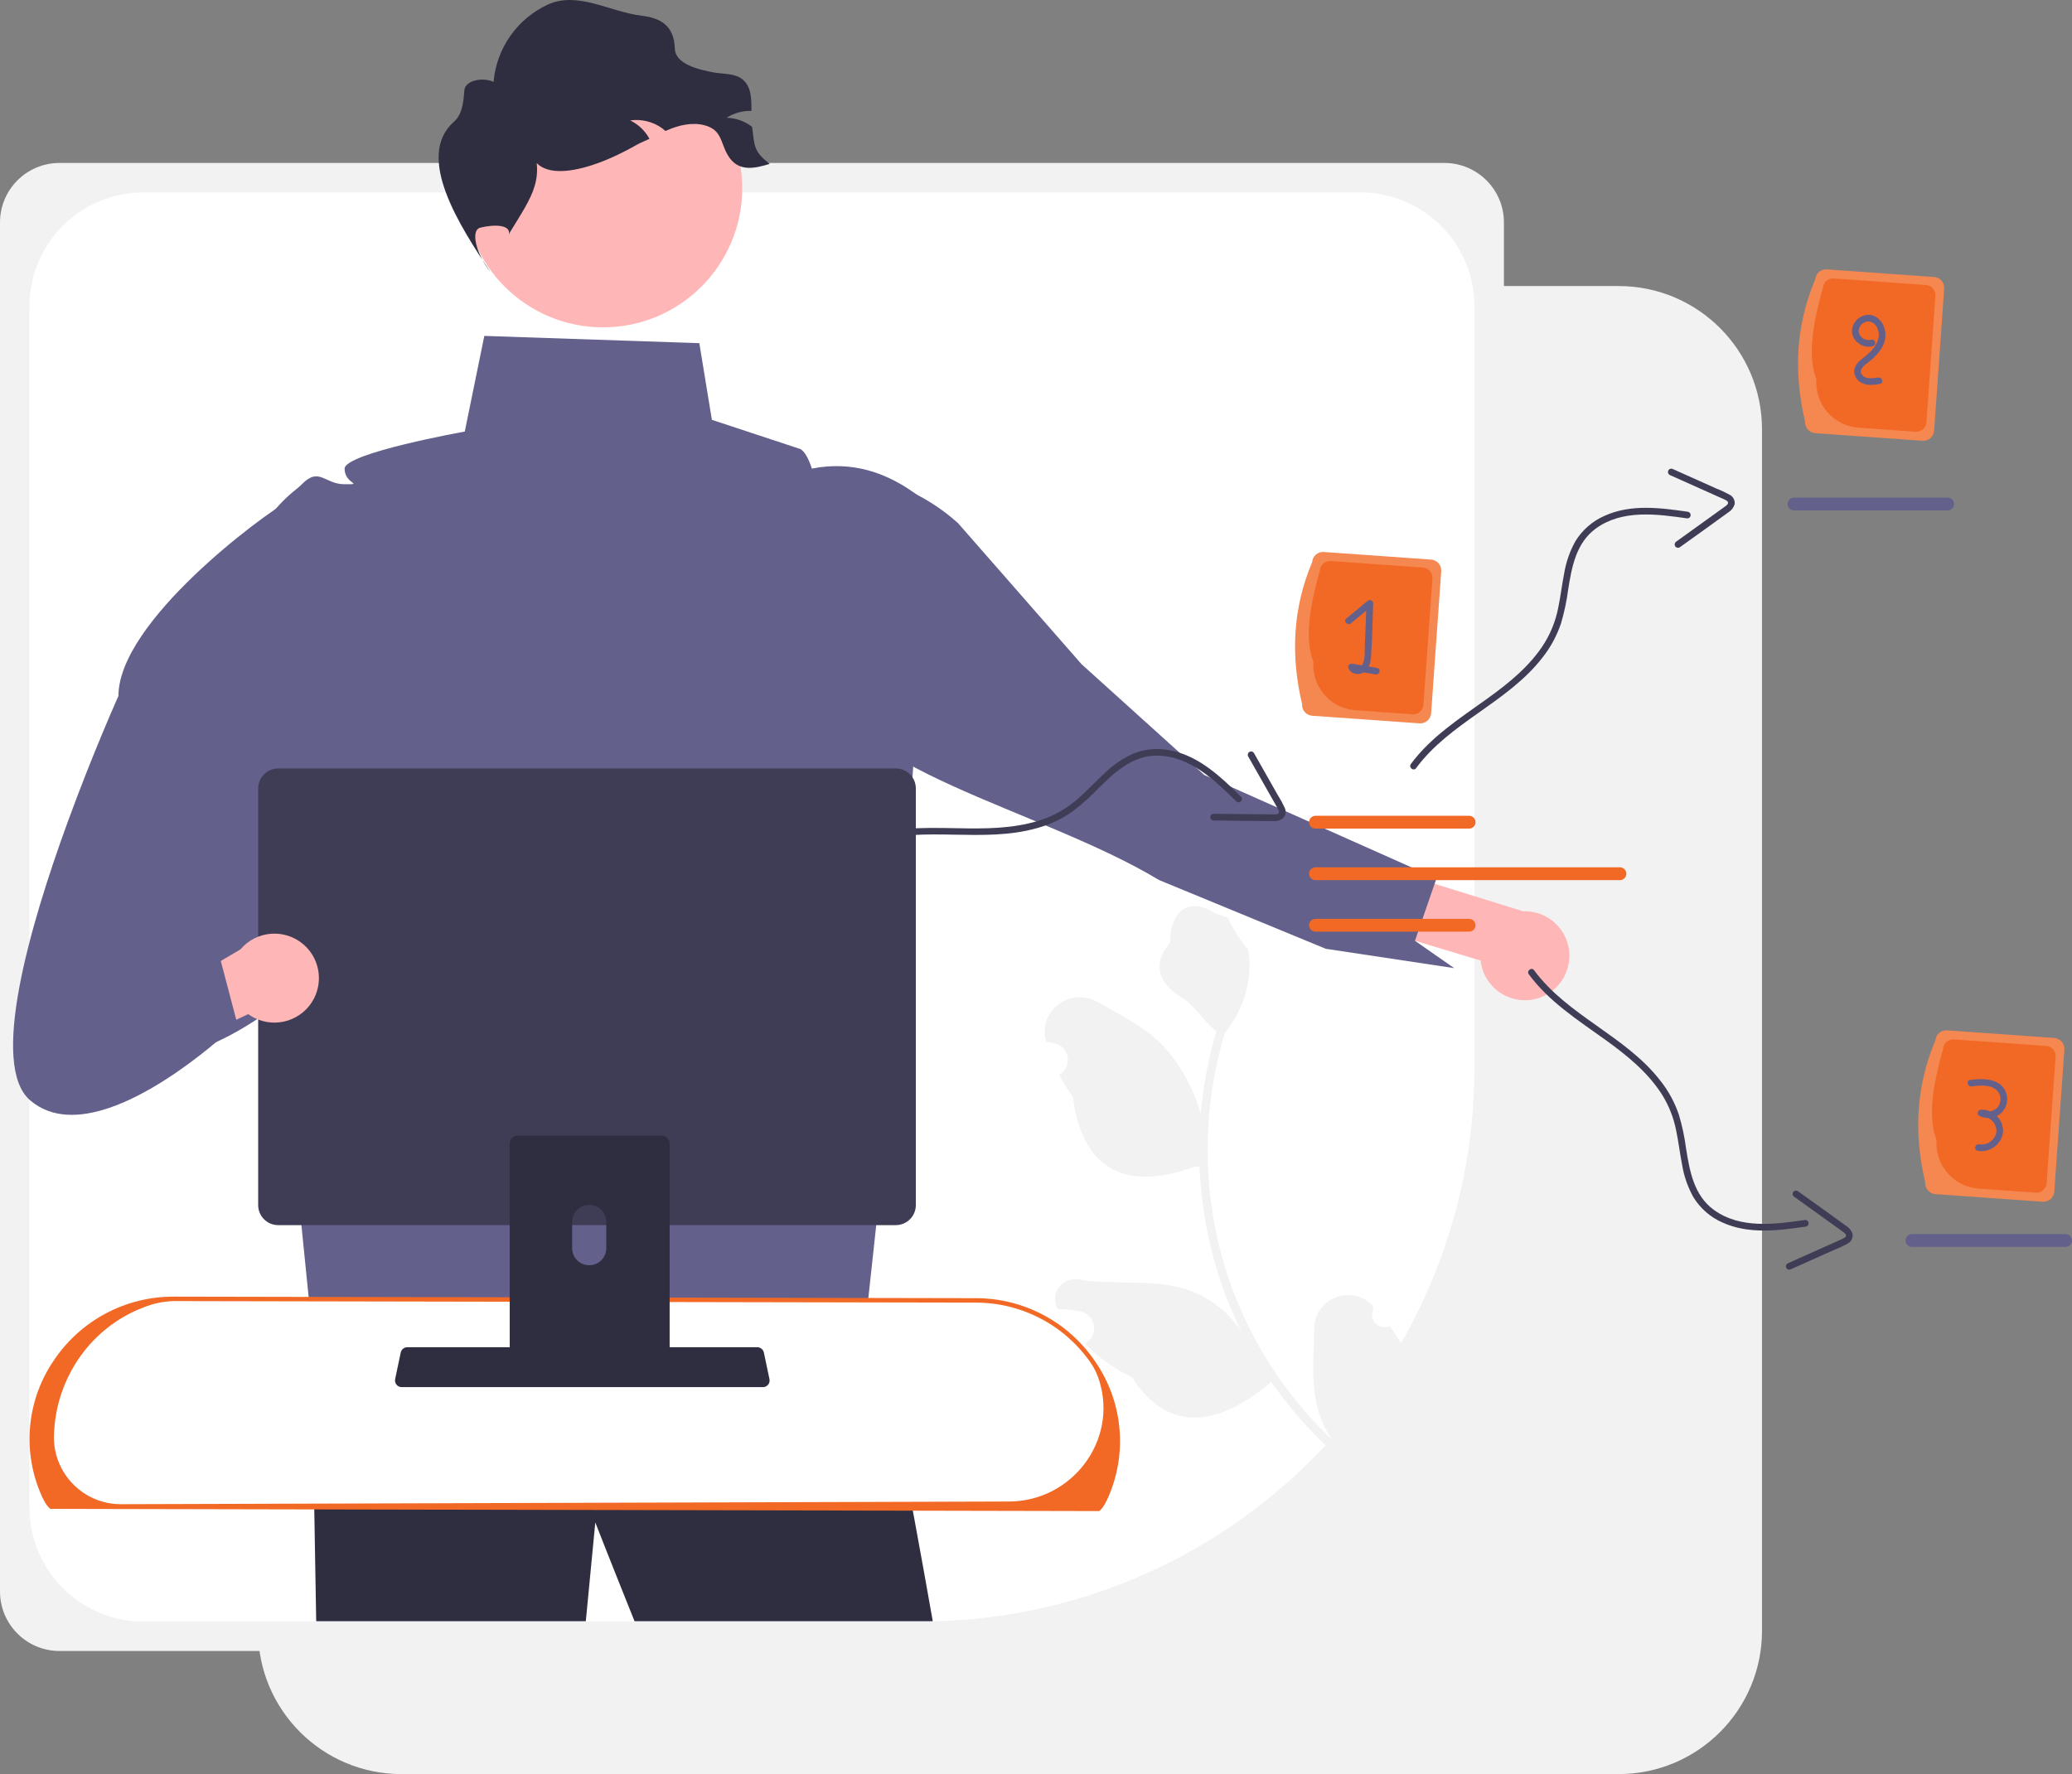 <?xml version="1.0" encoding="utf-8"?>
<!-- Generator: Adobe Illustrator 16.0.3, SVG Export Plug-In . SVG Version: 6.00 Build 0)  -->
<!DOCTYPE svg PUBLIC "-//W3C//DTD SVG 1.1//EN" "http://www.w3.org/Graphics/SVG/1.1/DTD/svg11.dtd">
<svg version="1.1" id="Capa_1" xmlns="http://www.w3.org/2000/svg" xmlns:xlink="http://www.w3.org/1999/xlink" x="0px" y="0px"
	 width="930.986px" height="797.335px" viewBox="0 0 930.986 797.335" enable-background="new 0 0 930.986 797.335"
	 xml:space="preserve">
<rect x="0" y="0" width="930.986" height="797.335" fill="#808080" stroke="none"/>
<path fill="#F2F2F2" d="M727.269,128.56h-63.256v539.293c0,35.586-28.848,64.434-64.433,64.434l0,0H115.962v0.615
	c0,35.586,28.848,64.434,64.433,64.434l0,0h546.875c35.585,0,64.433-28.848,64.433-64.434l0,0v-539.91
	C791.702,157.407,762.854,128.56,727.269,128.56L727.269,128.56z"/>
<path fill="#F2F2F2" d="M26.744,73.237h622.252c14.771,0,26.744,11.974,26.744,26.744v615.288c0,14.77-11.974,26.744-26.744,26.744
	H26.744C11.973,742.013,0,730.039,0,715.269V99.981C0,85.211,11.973,73.237,26.744,73.237z"/>
<path fill="#FFFFFF" d="M64.432,86.488c-28.267,0-51.182,22.915-51.182,51.182l0,0v539.912c0,28.266,22.915,51.182,51.182,51.182
	h349.029c137.534,0,249.027-111.494,249.027-249.027V137.669c0-28.267-22.915-51.182-51.182-51.182l0,0H64.432z"/>
<path fill="#FFB6B6" d="M690.527,448.824c-10.659,2.953-21.695-3.293-24.648-13.953c-0.286-1.033-0.489-2.086-0.606-3.152
	l-95.565-28.859l1.484-28.396l113.253,35.107c11.039-0.393,20.307,8.236,20.7,19.275
	C705.473,438.083,699.43,446.341,690.527,448.824L690.527,448.824z"/>
<path fill="#63618C" d="M368.78,302.347c-9.677-8.075,4.492-48.099,0.672-59.699c-0.229-0.703-0.445-1.407-0.651-2.113
	c-0.433-1.497-0.336-3.098,0.274-4.532l35.917-16.895c9.359,3.824,17.982,9.245,25.485,16.022l55.487,63.374l55.124,49.786
	l24.188,10.783l80.151,35.75l-0.831,2.396l-0.007,0.007l-8.81,25.586v0.016l17.624,12.285l-57.699-8.691l-38.16-15.74
	l-36.744-15.154C466.549,362.875,377.288,345.951,368.78,302.347z"/>
<path fill="#F2F2F2" d="M624.51,596.037c-2.853,1.299-6.217,0.039-7.516-2.814c-0.693-1.523-0.679-3.273,0.039-4.785
	c-0.078-0.582-0.135-0.998-0.214-1.58c-0.094-0.096-0.188-0.191-0.281-0.287c-9.483-9.619-25.887-2.953-26.054,10.555
	c-0.148,11.988-1.456,24.461,1.562,35.865c1.336,5.039,3.536,9.811,6.503,14.098c-18.786-17.848-33.515-39.525-43.188-63.564
	c-2.421-6.035-4.503-12.201-6.235-18.469c-1.416-5.139-2.604-10.33-3.562-15.572c-5.168-28.453-3.513-57.729,4.829-85.418
	c6.334-7.672,10.164-17.102,10.975-27.018c0.303-3.568,0.087-7.164-0.64-10.67c-0.867,0.486-8.982-12.426-8.635-13.557
	c-2.05-1.424-4.716-1.471-6.864-2.801c-10.684-6.611-19.563-1.15-19.432,13.6c-8.484,9.631-5.02,18.574,4.938,24.52
	c6.335,3.785,9.859,10.926,15.839,15.299c-0.183,0.629-0.386,1.25-0.568,1.881c-3.32,11.555-5.501,23.408-6.509,35.389
	c-3.018-11.631-10.45-24.119-17.457-31.283c-7.981-8.162-18.891-13.357-28.98-19.137c-12.118-6.941-26.837,4.107-23.091,17.561
	c0.036,0.131,0.073,0.26,0.11,0.391c1.22,0.162,2.432,0.367,3.637,0.615c4.16,0.877,6.821,4.961,5.943,9.121
	c-0.445,2.111-1.756,3.938-3.612,5.037l-0.137,0.08c1.791,3.443,3.842,6.746,6.134,9.879c4.724,36.672,28.124,41.34,54.829,31.268
	c0.705,0.066,1.396,0.137,2.094,0.188c0.683,16.27,3.478,32.379,8.315,47.928c2.883,9.16,6.501,18.074,10.82,26.652l-0.171-0.297
	c-5.878-9.107-14.718-15.908-25.029-19.254c-15.258-4.828-32.868-1.801-48.29-4.418c-7.423-1.26-13.173,6.518-9.362,13.012
	c0.061,0.104,0.122,0.207,0.184,0.311c2.147,0.012,4.292,0.158,6.421,0.436c1.22,0.164,2.433,0.369,3.638,0.617
	c4.16,0.877,6.82,4.961,5.943,9.119c-0.445,2.111-1.756,3.939-3.613,5.037l-0.137,0.08c-0.099,0.059-0.183,0.109-0.281,0.166
	c6.173,6.268,13.378,11.426,21.301,15.248c16.997,26.855,41.175,20.359,62.474,2.02l0.015-0.006
	c7.425,10.684,15.939,20.566,25.407,29.488l41.827-16.762c-0.036-0.525-0.094-1.059-0.146-1.578
	c-3.773,1.795-7.754,3.121-11.85,3.949c1.577-5.051,3.143-10.133,4.72-15.186c0.04-0.098,0.075-0.199,0.104-0.303
	c0.793-2.58,1.607-5.15,2.4-7.73v-0.002c-2.311-6.008-5.385-11.693-9.146-16.916H624.51z"/>
<path fill="#2F2E41" d="M394.611,632.845l-0.48-0.6C392.751,623.367,394.611,632.845,394.611,632.845z"/>
<path fill="#2F2E41" d="M419.111,728.636H285.113c-10.411-25.881-17.638-44.391-17.638-44.391s-1.755,18.131-4.259,44.391H142.074
	c-1.134-71.359-2.721-144.631-3.243-167.9l232.525,5.18l23.128,29.33c0.079,0.49,0.158,1.031,0.257,1.641
	C395.677,602.845,408.266,666.816,419.111,728.636z"/>
<path fill="#63618C" d="M417.08,226.742l-0.022-0.042c-0.738-1.372-1.928-2.447-3.367-3.045
	c-14.712-11.415-30.82-16.619-48.899-13.06c-2.96-8.96-5.72-8.96-5.72-8.96l-39.21-12.95l-5.64-34.45l-96.61-3.27l-8.78,42.99
	c0,0-54,9.68-54,16.68s9,7,0,7s-11.41-8-19.2,0c-0.667,0.672-1.372,1.306-2.109,1.9c-0.091,0.08-0.19,0.15-0.28,0.23
	c-17.892,14.073-27.373,36.296-25.15,58.95l16.61,165.231l17.729,176.309l242.641,10.102l16.25-150.031l16.529-249.623
	C417.998,229.335,417.729,227.955,417.08,226.742z"/>
<path fill="#FFFFFF" d="M18.768,669.832c1.386,3.484,2.783,6.039,4.194,7.301l470.58,1c1.41-1.262,2.809-3.816,4.193-7.301
	c16.459-41.406-14.59-86.307-59.147-86.391L77.94,583.755C33.443,583.671,2.332,628.482,18.768,669.832z"/>
<path fill="#F26925" d="M493.925,679.134l-0.384-0.002l-470.962-1l-0.283-0.254c-1.467-1.314-2.925-3.824-4.456-7.678l0,0
	c-7.914-19.568-5.435-41.809,6.596-59.154c12.005-17.695,31.999-28.291,53.383-28.291h0.124l360.648,0.686
	c21.461,0.041,41.507,10.713,53.523,28.494c12.013,17.396,14.475,39.666,6.552,59.266c-1.532,3.854-2.989,6.363-4.456,7.678
	L493.925,679.134z M54.403,676.041l399.014-1.211c28.165-0.084,48.883-27.273,40.537-54.172c-0.788-2.691-1.966-5.252-3.496-7.602
	c-11.646-17.232-31.072-27.576-51.871-27.615l-360.648-0.686h-0.12c-4.579,0.152-9.095,1.119-13.337,2.852
	c-23.296,8.814-38.873,30.973-40.169,55.848c-0.016,0.316-0.032,0.633-0.049,0.951C23.408,661,36.167,675.144,52.76,676l0,0
	C53.307,676.029,53.855,676.041,54.403,676.041L54.403,676.041z"/>
<path fill="#F58751" d="M585.061,316.46c-5.153-21.646-4.294-42.966,4.531-63.854c0.193-2.69,2.529-4.716,5.221-4.529l48.224,3.422
	c2.69,0.194,4.717,2.529,4.528,5.221l-4.53,63.854c-0.194,2.691-2.529,4.717-5.221,4.529l-48.224-3.421
	C586.899,321.486,584.874,319.151,585.061,316.46z"/>
<path fill="#F26925" d="M590.13,297.436c-4.125-10.667-1.488-25.336,2.912-41.051c0.182-2.52,2.369-4.417,4.89-4.241l41.444,2.94
	c2.52,0.182,4.417,2.369,4.241,4.89l-4.032,56.821c-0.182,2.52-2.368,4.417-4.889,4.241l-25.674-1.822
	C597.797,318.405,589.345,308.663,590.13,297.436z"/>
<path fill="#63618C" d="M618.822,300.22c-1.266-0.218-2.531-0.435-3.798-0.652c0.583-1.377,0.92-2.845,0.995-4.338
	c0.599-7.992,0.659-16.06,0.979-24.067c-0.023-0.838-0.723-1.499-1.561-1.475c-0.373,0.01-0.729,0.158-1,0.414
	c-3.179,2.634-6.358,5.267-9.538,7.9c-1.488,1.232,0.645,3.344,2.122,2.121c2.281-1.89,4.563-3.78,6.846-5.67
	c-0.21,5.247-0.419,10.494-0.629,15.741c-0.101,2.518,0.206,5.576-0.825,7.944c-0.141,0.319-0.325,0.618-0.547,0.887
	c-1.401-0.241-2.803-0.481-4.205-0.723c-1.008-0.173-2.288,0.668-1.845,1.846c0.965,2.559,3.809,3.367,6.247,2.381
	c0.215-0.096,0.423-0.208,0.622-0.333l5.339,0.917C619.913,303.437,620.724,300.546,618.822,300.22z"/>
<path fill="#F58751" d="M865.061,531.46c-5.153-21.646-4.294-42.967,4.531-63.854c0.193-2.691,2.529-4.717,5.221-4.529l48.224,3.422
	c2.69,0.193,4.717,2.529,4.528,5.221l-4.53,63.854c-0.194,2.689-2.529,4.717-5.221,4.529l-48.224-3.422
	C866.899,536.486,864.874,534.152,865.061,531.46z"/>
<path fill="#F26925" d="M870.13,512.435c-4.125-10.666-1.488-25.336,2.912-41.051c0.182-2.52,2.369-4.416,4.89-4.24l41.444,2.939
	c2.52,0.182,4.417,2.369,4.241,4.891l-4.032,56.82c-0.182,2.52-2.368,4.418-4.889,4.242l-25.674-1.822
	C877.798,533.406,869.345,523.662,870.13,512.435z"/>
<path fill="#63618C" d="M897.184,501.601c0.551-0.256,1.072-0.572,1.555-0.941c2.626-2.166,3.729-5.674,2.815-8.953
	c-1.945-7.143-10.49-7.188-16.391-6.328c-1.903,0.277-1.094,3.17,0.798,2.895c3.977-0.58,10.218-1.049,12.354,3.295
	c0.997,2.086,0.637,4.568-0.913,6.283c-0.906,0.91-2.1,1.477-3.377,1.605c-1.236-0.537-2.58-0.787-3.928-0.732
	c-1.39,0.066-2.164,2.088-0.757,2.795c1.245,0.621,2.618,0.945,4.01,0.945c2.359,1.139,3.805,3.582,3.667,6.199
	c-0.557,3.67-3.984,6.195-7.655,5.639l0,0l-0.037-0.006c-1.885-0.379-2.691,2.512-0.797,2.893c5.291,0.996,10.39-2.484,11.386-7.775
	c0.026-0.139,0.049-0.277,0.069-0.416C900.225,506.236,899.195,503.513,897.184,501.601z"/>
<path fill="#F58751" d="M811.061,189.46c-5.153-21.646-4.294-42.966,4.531-63.854c0.193-2.69,2.529-4.716,5.221-4.529l48.224,3.422
	c2.69,0.194,4.717,2.529,4.528,5.221l-4.53,63.854c-0.194,2.691-2.529,4.717-5.221,4.529l-48.224-3.422
	C812.899,194.486,810.874,192.151,811.061,189.46z"/>
<path fill="#F26925" d="M816.13,170.436c-4.125-10.667-1.488-25.336,2.912-41.051c0.182-2.52,2.369-4.417,4.89-4.241l41.444,2.94
	c2.52,0.182,4.417,2.369,4.241,4.89l-4.032,56.821c-0.182,2.52-2.368,4.417-4.889,4.242l-25.674-1.822
	C823.797,191.405,815.345,181.663,816.13,170.436z"/>
<path fill="#63618C" d="M841.615,141.842c-4.248-1.475-8.973,1.885-9.454,6.241c-0.547,4.938,4.764,8.835,9.361,7.493
	c1.85-0.54,1.063-3.436-0.797-2.893c-3.37,0.983-6.965-2.656-5.027-5.909c0.901-1.608,2.703-2.49,4.526-2.215
	c1.532,0.425,2.773,1.55,3.344,3.035c1.653,3.727-0.312,7.51-2.916,10.218c-1.485,1.544-3.229,2.745-4.829,4.153
	c-1.574,1.189-2.572,2.989-2.746,4.954c0.086,2.227,1.399,4.223,3.412,5.182c2.558,1.315,5.467,0.897,8.188,0.459
	c1.901-0.306,1.095-3.197-0.798-2.893c-2.379,0.383-5.942,0.963-7.45-1.519c-1.291-2.125,1.369-3.991,2.818-5.121
	c3.644-2.841,7.328-6.51,7.875-11.34C847.57,147.732,845.559,143.21,841.615,141.842z"/>
<path fill="#63618C" d="M109.796,434.13l23.761,10.699c-11.17,9.061-28.181,21.25-44.841,26.891l-26.47-18.051
	c-9.859-38.02-3.82-77.199,8.03-110.33c6.565-18.409,15.271-35.983,25.939-52.36c-2.22-22.653,7.261-44.876,25.15-58.95
	c0.1-0.08,0.19-0.15,0.28-0.23c17.712,15.371,28.495,37.222,29.92,60.63l0.53,8.76l1.06,17.26l2.69,44.08l-31.9,49.6L109.796,434.13
	z"/>
<path fill="#2F2E41" d="M178.152,622.314c0.563,0.705,1.418,1.113,2.32,1.109h162.34c1.65-0.002,2.985-1.342,2.983-2.99
	c0-0.205-0.021-0.41-0.063-0.609l-2.52-11.971c-0.212-0.992-0.912-1.809-1.86-2.17c-0.338-0.133-0.697-0.199-1.06-0.199H182.982
	c-0.362,0-0.723,0.066-1.06,0.199c-0.948,0.361-1.648,1.178-1.86,2.17l-2.52,11.971
	C177.361,620.703,177.585,621.617,178.152,622.314z"/>
<path fill="#3F3D56" d="M116.003,354.354v187.259c0.004,4.969,4.03,8.996,9,9h277.5c4.969-0.004,8.996-4.031,9-9V354.354
	c-0.012-4.964-4.036-8.984-9-8.99h-277.5C120.038,345.37,116.014,349.389,116.003,354.354z"/>
<path fill="#2F2E41" d="M229.032,513.873v102.561h71.851V513.873c0.002-1.514-0.983-2.852-2.431-3.299
	c-0.332-0.109-0.68-0.164-1.029-0.16h-64.92c-1.913-0.004-3.467,1.543-3.471,3.457V513.873L229.032,513.873z M257.072,549.113
	c0.04-4.236,3.507-7.637,7.742-7.598c4.18,0.039,7.559,3.418,7.598,7.598v11.9c-0.021,4.236-3.474,7.652-7.709,7.631
	c-4.205-0.021-7.609-3.426-7.631-7.631V549.113z"/>
<circle fill="#FFB6B6" cx="270.966" cy="84.6" r="62.527"/>
<path fill="#2F2E41" d="M345.831,73.662c-6.741,2.093-13.239,3.327-17.624-2.203c-4.384-5.529-3.238-11.852-9.759-14.518
	c-5.265-2.159-11.346-1.233-16.654,0.771c-0.947,0.353-1.873,0.749-2.776,1.146c-0.506-0.44-1.013-0.859-1.563-1.255
	c-4.145-2.948-9.262-4.193-14.298-3.481c3.681,1.778,6.71,4.668,8.658,8.261c-1.807,0.903-3.747,1.578-5.485,2.578
	c-23.879,13.729-50.435,19.258-48.268-3.657c7.227,19.034,1.608,25.819-8.987,43.2l-0.419,1.014
	c1.058-4.56-6.377-4.776-12.799-3.216c-4.744,1.152-1.674,12.209,4.405,19.827c-13.592-20.466-33.95-51.712-16.346-67.389
	c2.597-2.313,4.226-5.574,4.692-13.923c0.276-4.95,8.701-6.19,13.151-3.987c1.312-15.151,10.645-28.436,24.453-34.807
	c13.614-6.058,27.46,3.261,42.253,5.067c8.208,1.002,14.432,4.308,14.76,14.782c0.218,6.975,10.729,9.473,17.602,10.706
	c4.362,0.771,9.274,0.309,12.756,3.062c4.031,3.194,4.075,8.812,4.053,14.209c-3.944-0.113-7.833,0.954-11.169,3.062
	c4.084,0.103,8.03,1.49,11.279,3.965c0.063,0.039,0.122,0.083,0.177,0.132C339.112,66.083,338.627,68,345.831,73.662z"/>
<path fill="#3F3D56" d="M390.926,378.541c24.433-7.592,50.588,0.618,75.154-6.39c5.65-1.546,10.991-4.054,15.789-7.416
	c4.092-3.103,7.935-6.522,11.491-10.227c7.391-7.309,15.415-14.984,26.518-14.899c14.621,0.111,25.847,10.972,35.592,20.562
	c1.378,1.355,3.5-0.765,2.122-2.122c-8.955-8.812-18.63-18.108-31.376-20.739c-5.719-1.268-11.687-0.772-17.116,1.422
	c-4.712,2.141-9.016,5.083-12.72,8.697c-3.925,3.6-7.545,7.519-11.523,11.062c-4.154,3.778-8.938,6.798-14.137,8.922
	c-11.262,4.484-23.615,5.025-35.593,4.895c-15.036-0.164-30.431-1.188-44.998,3.339
	C388.291,376.219,389.075,379.116,390.926,378.541L390.926,378.541z"/>
<path fill="#3F3D56" d="M560.828,339.953l7.511,13.24l3.634,6.406c0.646,1.139,1.31,2.269,1.938,3.417
	c0.386,0.705,1.229,1.977,0.424,2.645c-0.708,0.346-1.504,0.47-2.283,0.356c-1.323,0.002-2.648-0.027-3.973-0.041l-7.448-0.075
	l-15.393-0.156c-0.829,0.029-1.478,0.724-1.448,1.552c0.027,0.788,0.66,1.42,1.448,1.448c8.936,0.091,17.877,0.279,26.813,0.271
	c1.56,0.149,3.119-0.277,4.386-1.199c1.271-1.266,1.592-3.202,0.795-4.81c-0.881-1.922-1.895-3.782-3.033-5.564l-3.271-5.766
	l-7.511-13.24c-0.442-0.701-1.369-0.91-2.07-0.468C560.68,338.392,560.453,339.258,560.828,339.953L560.828,339.953z"/>
<path fill="#F26925" d="M660.097,372.395h-69.031c-1.589,0.006-2.881-1.277-2.887-2.866c-0.006-1.589,1.277-2.881,2.866-2.887
	c0.001,0,0.002,0,0.003,0c0.006,0,0.012,0,0.018,0h69.031c1.588-0.006,2.881,1.277,2.887,2.866c0.006,1.588-1.277,2.881-2.866,2.887
	c-0.001,0-0.002,0-0.004,0C660.108,372.395,660.103,372.395,660.097,372.395z"/>
<path fill="#F26925" d="M660.097,418.722h-69.031c-1.589,0.006-2.88-1.279-2.885-2.867s1.279-2.881,2.867-2.885
	c0.006,0,0.012,0,0.018,0h69.031c1.588-0.006,2.88,1.279,2.885,2.867s-1.279,2.881-2.868,2.885l0,0
	C660.108,418.722,660.103,418.722,660.097,418.722z"/>
<path fill="#F26925" d="M727.862,395.559H591.066c-1.589,0.005-2.88-1.279-2.885-2.868s1.279-2.88,2.867-2.885
	c0.006,0,0.012,0,0.018,0h136.796c1.589-0.004,2.881,1.279,2.885,2.868c0.005,1.589-1.278,2.88-2.867,2.885
	C727.874,395.559,727.868,395.559,727.862,395.559z"/>
<path fill="#3F3D56" d="M636.275,345.23c15.187-20.589,41.124-29.467,56.766-49.665c3.637-4.592,6.454-9.777,8.328-15.327
	c1.459-4.924,2.529-9.955,3.201-15.047c1.624-10.266,3.544-21.203,12.539-27.712c11.846-8.57,27.323-6.47,40.855-4.516
	c0.823,0.097,1.569-0.491,1.667-1.314c0.092-0.784-0.438-1.506-1.215-1.651c-12.434-1.795-25.735-3.555-37.563,1.876
	c-5.357,2.365-9.872,6.3-12.948,11.284c-2.527,4.516-4.252,9.436-5.096,14.541c-1.03,5.226-1.625,10.528-2.732,15.739
	c-1.108,5.505-3.174,10.772-6.104,15.562c-6.417,10.284-16.05,18.037-25.777,25.027c-12.212,8.774-25.222,17.068-34.276,29.344
	C632.776,344.92,635.124,346.79,636.275,345.23L636.275,345.23z"/>
<path fill="#3F3D56" d="M750.305,213.5l13.894,6.218l6.723,3.009c1.194,0.535,2.398,1.052,3.585,1.604
	c0.729,0.339,2.162,0.864,1.909,1.88c-0.173,0.692-1.1,1.249-1.628,1.64c-1.065,0.786-2.15,1.547-3.225,2.32l-6.046,4.352
	l-12.495,8.992c-0.649,0.514-0.76,1.458-0.246,2.108c0.488,0.618,1.373,0.753,2.023,0.309c7.254-5.22,14.569-10.365,21.765-15.664
	c1.345-0.804,2.349-2.071,2.823-3.564c0.274-1.772-0.614-3.522-2.208-4.346c-1.849-1.027-3.767-1.925-5.74-2.686l-6.05-2.708
	l-13.894-6.218c-0.772-0.303-1.644,0.077-1.946,0.849C749.261,212.33,749.592,213.163,750.305,213.5L750.305,213.5z"/>
<path fill="#63618C" d="M875.097,229.395h-69.031c-1.589,0.005-2.881-1.278-2.886-2.866c-0.006-1.589,1.277-2.881,2.866-2.887
	c0.001,0,0.001,0,0.002,0c0.006,0,0.012,0,0.018,0h69.031c1.588-0.005,2.88,1.279,2.885,2.868s-1.279,2.88-2.868,2.885
	C875.108,229.395,875.103,229.395,875.097,229.395z"/>
<path fill="#3F3D56" d="M689.275,436.042c15.187,20.59,41.124,29.467,56.766,49.664c3.637,4.592,6.454,9.777,8.328,15.328
	c1.459,4.924,2.529,9.955,3.201,15.047c1.624,10.266,3.544,21.203,12.539,27.711c11.846,8.57,27.323,6.471,40.855,4.516
	c0.823-0.098,1.569,0.49,1.667,1.314c0.093,0.783-0.438,1.506-1.215,1.652c-12.434,1.795-25.735,3.555-37.563-1.877
	c-5.357-2.365-9.872-6.301-12.948-11.285c-2.527-4.516-4.252-9.436-5.096-14.541c-1.03-5.225-1.625-10.527-2.732-15.738
	c-1.108-5.504-3.174-10.771-6.104-15.563c-6.417-10.283-16.05-18.037-25.777-25.025c-12.212-8.775-25.222-17.068-34.276-29.346
	C685.776,436.351,688.124,434.482,689.275,436.042L689.275,436.042z"/>
<path fill="#3F3D56" d="M803.305,567.771l13.894-6.217l6.723-3.01c1.194-0.535,2.398-1.053,3.585-1.605
	c0.729-0.338,2.162-0.863,1.909-1.879c-0.173-0.691-1.1-1.248-1.628-1.639c-1.065-0.787-2.15-1.549-3.225-2.322l-6.046-4.35
	l-12.495-8.992c-0.649-0.516-0.76-1.459-0.246-2.109c0.488-0.617,1.373-0.754,2.023-0.309c7.254,5.221,14.569,10.365,21.765,15.664
	c1.345,0.805,2.349,2.072,2.823,3.564c0.274,1.773-0.614,3.523-2.208,4.346c-1.849,1.027-3.767,1.926-5.74,2.686l-6.05,2.709
	l-13.894,6.219c-0.772,0.303-1.644-0.078-1.946-0.85C802.261,568.941,802.592,568.109,803.305,567.771L803.305,567.771z"/>
<path fill="#63618C" d="M928.097,560.394h-69.031c-1.588,0.008-2.882-1.275-2.889-2.863s1.274-2.883,2.863-2.889
	c0.009,0,0.017,0,0.025,0h69.031c1.588-0.008,2.882,1.275,2.889,2.863s-1.275,2.883-2.863,2.889
	C928.114,560.394,928.105,560.394,928.097,560.394z"/>
<path fill="#FFB6B6" d="M141.167,448.591c-4.983,9.875-17.029,13.84-26.904,8.855c-0.956-0.482-1.873-1.041-2.74-1.672
	L39.628,489.99l-4.818-20.15l73.218-43.148c7.133-8.434,19.753-9.488,28.187-2.354C143.27,430.306,145.318,440.332,141.167,448.591
	L141.167,448.591z"/>
<path fill="#63618C" d="M113.463,344.667l-50.59,103.371l21.38-9.691l14.88-6.75l7.46,28.34c0,0-4.94,4.801-12.73,11.111
	c-11.17,9.059-28.18,21.25-44.84,26.889c-13.04,4.42-25.85,4.83-35.47-3.41c-18.26-15.639-0.41-77.75,16.84-125.039
	c11.55-31.67,22.82-56.68,22.82-56.68c0-33.4,64.818-81.427,76.849-87.997l0,0c6.87-3.74,8.77,1.707,8.77,1.707l-37.698,55.189
	l11.27,45.7l3.19,12.91L113.463,344.667z"/>
</svg>
